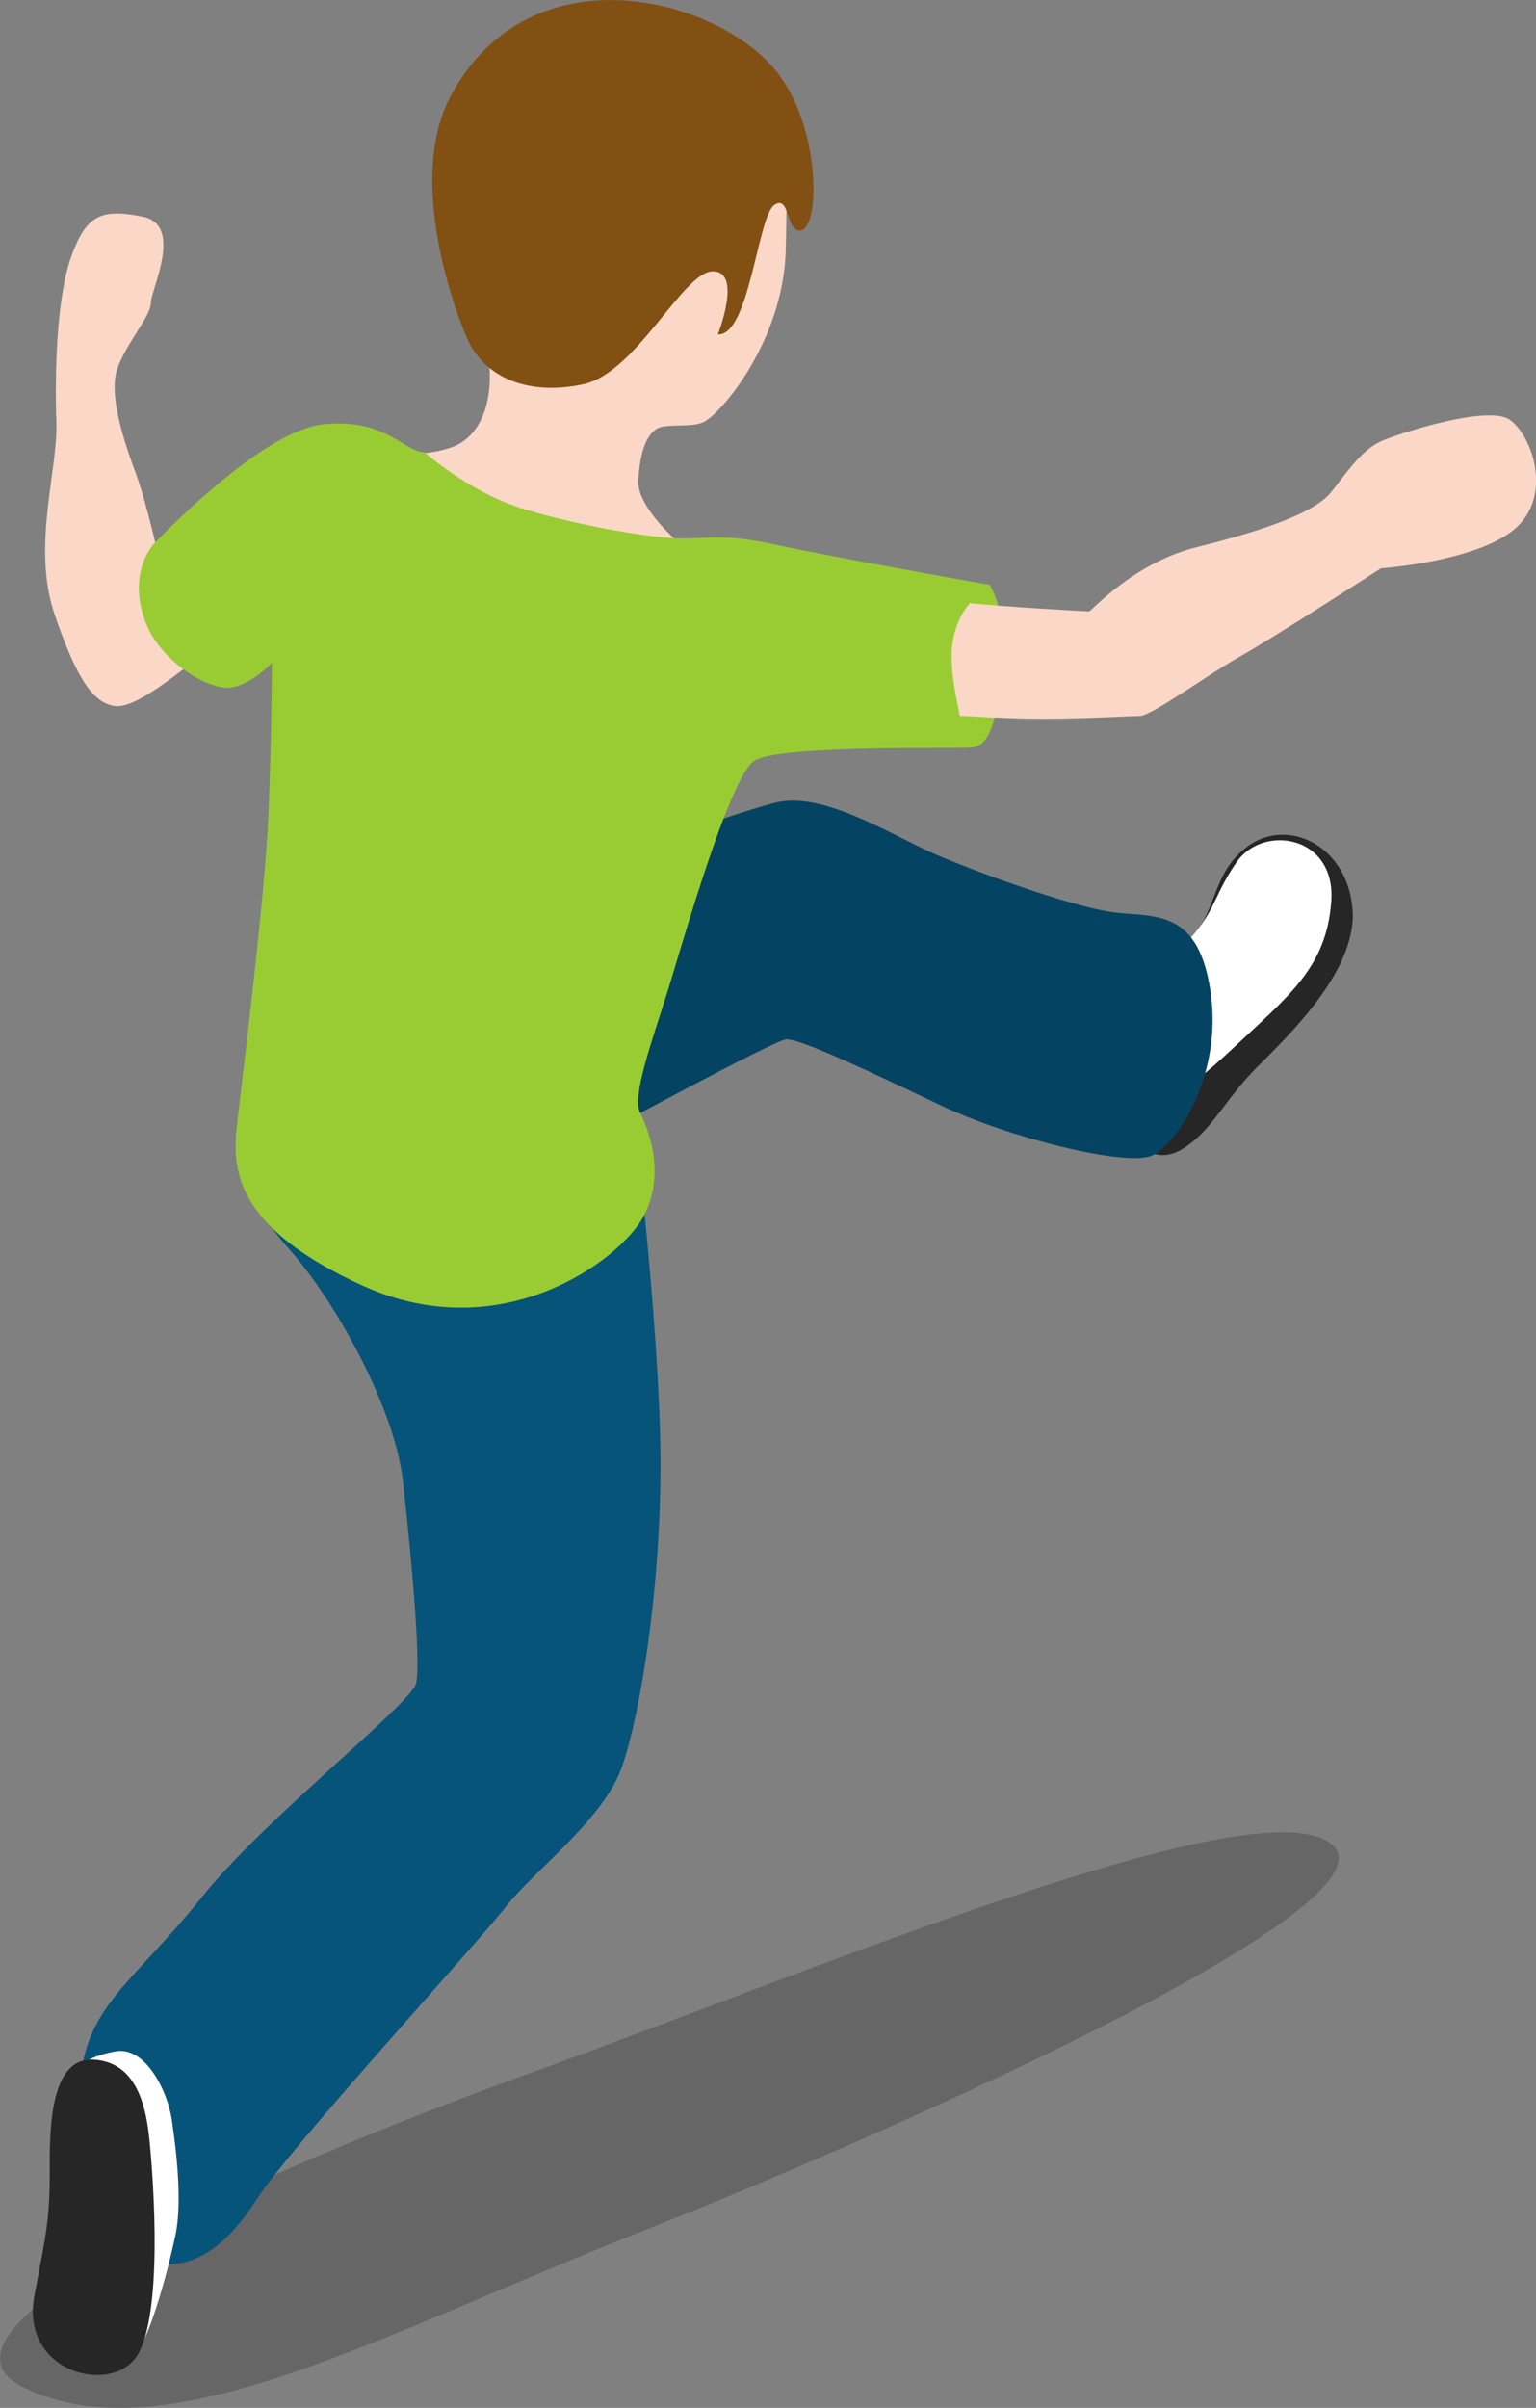 <?xml version="1.0" encoding="UTF-8" standalone="no"?>
<svg
   xmlns:dc="http://purl.org/dc/elements/1.1/"
   xmlns:cc="http://creativecommons.org/ns#"
   xmlns:rdf="http://www.w3.org/1999/02/22-rdf-syntax-ns#"
   xmlns:svg="http://www.w3.org/2000/svg"
   xmlns="http://www.w3.org/2000/svg"
   xmlns:sodipodi="http://sodipodi.sourceforge.net/DTD/sodipodi-0.dtd"
   xmlns:inkscape="http://www.inkscape.org/namespaces/inkscape"
   enable-background="new 0 0 160 160"
   viewBox="0 0 9.265 14.516"
   version="1.1"
   id="svg2352"
   sodipodi:docname="city--kid03.svg"
   width="9.265"
   height="14.516"
   inkscape:version="0.92.2 (5c3e80d, 2017-08-06)">
  <rect x="0" y="0" width="9.265" height="14.516" fill="#808080" stroke="none"/>
  <defs
     id="defs2356" />
  <sodipodi:namedview
     pagecolor="#ffffff"
     bordercolor="#666666"
     borderopacity="1"
     objecttolerance="10"
     gridtolerance="10"
     guidetolerance="10"
     inkscape:pageopacity="0"
     inkscape:pageshadow="2"
     inkscape:window-width="880"
     inkscape:window-height="480"
     id="namedview2354"
     showgrid="false"
     fit-margin-top="0"
     fit-margin-left="0"
     fit-margin-right="0"
     fit-margin-bottom="0"
     inkscape:zoom="1.475"
     inkscape:cx="1.1918512"
     inkscape:cy="7.4794204"
     inkscape:window-x="0"
     inkscape:window-y="0"
     inkscape:window-maximized="1"
     inkscape:current-layer="svg2352" />
  <g
     id="g2373"
     transform="matrix(0.1,0,0,0.1,-4.05,-0.764)">
    <path
       id="path2326"
       d="m 42,151.6 c 8.6,4.1 21.1,-3.1 37.6,-9.6 12.2,-4.8 45.9,-19.4 41.2,-23.2 -4.5,-3.6 -30.9,7.5 -48,13.7 -17.8,6.4 -38,15.7 -30.8,19.1 z"
       inkscape:connector-curvature="0"
       style="opacity:0.2" />
    <path
       id="path2328"
       d="m 82.6,41.2 c -1.1,-0.6 -3.7,-3 -3.6,-4.6 0.1,-1.7 0.5,-2.9 1.3,-3.2 0.8,-0.2 1.9,0 2.6,-0.3 1,-0.4 4.9,-4.9 5,-10.5 C 88,17 88.4,10.7 81,9.3 73.6,7.9 68.7,11.1 67.6,16.7 c -1.2,6.2 1.5,8.7 2.1,11 0.8,3.2 0.2,5.9 -1.7,6.8 -1.8,0.8 -5.1,0.5 -5.1,0.5 0,0 4,4.8 7.7,5.8 3.9,1.1 12,0.4 12,0.4 z"
       inkscape:connector-curvature="0"
       style="fill:#fbd7c7" />
    <path
       id="path2330"
       d="m 83.8,27.8 c 0,0 1.5,-3.8 -0.3,-3.8 -1.8,0 -4.6,6.1 -7.8,6.8 -3.2,0.7 -5.9,-0.3 -7,-2.7 -0.8,-1.8 -3.7,-9.7 -1,-14.7 4.9,-9.1 16.6,-5.8 19.9,-1.1 2.4,3.4 2.3,8.8 1.3,9.2 -1,0.4 -0.7,-2.2 -1.7,-1.5 -1,0.7 -1.5,7.9 -3.4,7.8 z"
       inkscape:connector-curvature="0"
       style="fill:#825012" />
    <path
       id="path2332"
       d="m 50.2,41.8 c 0,0 -0.8,-3.7 -1.5,-5.6 -0.7,-1.9 -1.7,-4.8 -1.1,-6.4 0.6,-1.6 2,-3.1 2,-3.9 0,-0.8 2,-4.7 -0.5,-5.2 -2.5,-0.5 -3.4,-0.1 -4.3,2.4 -0.9,2.5 -1,7.1 -0.9,10 0.1,2.9 -1.5,7.5 -0.1,11.6 1.4,4.1 2.4,5.3 3.6,5.5 1.2,0.2 3.7,-1.8 6.5,-4.1 2.7,-2.2 -3.7,-4.3 -3.7,-4.3 z"
       inkscape:connector-curvature="0"
       style="fill:#fbd7c7" />
    <path
       id="path2334"
       d="m 109.2,77 c 1.1,0.2 1.7,0.7 3.2,-0.5 1.5,-1.2 2.2,-2.9 4.3,-4.9 2.1,-2.1 5.4,-5.5 5.4,-8.8 -0.1,-4.1 -3.9,-6 -6.4,-4.1 -2.2,1.7 -1.7,3.9 -3.6,5.8 -2.9,2.9 -4.5,3.3 -4.5,3.3 z"
       inkscape:connector-curvature="0"
       style="fill:#262626" />
    <path
       id="path2336"
       d="m 109.8,74.6 c 0,0 1.6,-0.5 5,-3.7 3.4,-3.2 5.7,-4.9 6,-8.9 0.3,-4 -4.1,-4.7 -5.7,-2.4 -1.6,2.3 -1.2,3.2 -3.7,5.5 -2.3,2.3 -1.6,9.5 -1.6,9.5 z"
       inkscape:connector-curvature="0"
       style="fill:#ffffff" />
    <path
       id="path2338"
       d="m 76.4,76.2 c 0,0 10.7,-5.8 11.5,-5.9 0.8,-0.1 5.4,2.1 9.4,4 4,1.9 11.1,3.7 12.7,3 1.5,-0.7 4.3,-4.9 3.5,-10 -0.8,-5.1 -3.6,-4.3 -6.1,-4.7 -2.5,-0.4 -8.1,-2.4 -10.8,-3.6 -2.6,-1.2 -6.5,-3.6 -9.2,-3 -2.7,0.6 -16,5.5 -16,5.5 z"
       inkscape:connector-curvature="0"
       style="fill:#06547a" />
    <path
       id="path2340"
       d="m 76.4,76.2 c 0,0 10.7,-5.8 11.5,-5.9 0.8,-0.1 5.4,2.1 9.4,4 4,1.9 11.1,3.7 12.7,3 1.5,-0.7 4.3,-4.9 3.5,-10 -0.8,-5.1 -3.6,-4.3 -6.1,-4.7 -2.5,-0.4 -8.1,-2.4 -10.8,-3.6 -2.6,-1.2 -6.5,-3.6 -9.2,-3 -2.7,0.6 -16,5.5 -16,5.5 z"
       inkscape:connector-curvature="0"
       style="opacity:0.2" />
    <path
       id="path2342"
       d="m 45.5,132 c -0.6,2.8 -0.9,9.8 2.6,11.5 3.5,1.7 5.9,-0.2 7.9,-3.3 2,-3.1 13.2,-15.3 15,-17.6 1.8,-2.3 6.1,-5.4 7.1,-8.7 1.1,-3.3 2.5,-11.8 2.2,-20.4 C 80,84.9 78.6,73.7 78.6,73.7 l -23.1,4.4 c 0,0 -0.4,1.6 2.4,4.8 2.8,3.1 6.4,9.6 6.9,14 0.5,4.4 1.1,11 0.8,12.2 -0.2,1.2 -9.3,8.3 -13,13 -3.7,4.6 -6.4,6.2 -7.1,9.9 z"
       inkscape:connector-curvature="0"
       style="fill:#06547a" />
    <path
       id="path2344"
       d="m 100.2,42.9 c -0.1,0 -0.1,0 0,0 0,0 -9.6,-1.7 -12.8,-2.4 -3.2,-0.7 -3.9,-0.4 -6,-0.4 -2.1,-0.1 -6.1,-0.8 -9.4,-1.8 -3.2,-1 -5.9,-3.4 -5.9,-3.4 -1.2,0 -2.3,-2 -5.9,-1.7 -3.6,0.2 -9.5,6.3 -10.3,7.1 -0.8,0.8 -1.5,2.6 -0.6,4.9 0.9,2.3 3.6,3.9 4.9,3.9 1.3,0 2.7,-1.5 2.7,-1.5 0,0 0,3.9 -0.2,9 -0.2,5 -1.6,16.2 -1.9,18.8 -0.3,2.6 -0.3,6.2 7.7,9.8 8.3,3.7 15.4,-1.6 16.8,-4.2 1.4,-2.6 0.3,-5.3 -0.2,-6.3 -0.5,-1 0.8,-4.5 1.7,-7.4 0.9,-2.9 3.7,-12.8 5.2,-13.8 1.5,-1 13.1,-0.7 13.1,-0.8 1.1,-0.1 1.5,-1.5 1.9,-4.8 0.3,-3.3 -0.8,-5 -0.8,-5 z"
       inkscape:connector-curvature="0"
       style="fill:#99cc33" />
    <path
       id="path2346"
       d="m 45,132.4 c 0,0 0.7,-0.8 2.5,-1.1 1.8,-0.3 3.2,2.5 3.4,4.4 0.4,2.7 0.5,5.1 0.2,6.6 -0.5,2.4 -1.5,5.9 -2.2,6.9 -0.8,1 -2.4,0.3 -2.4,0.3 z"
       inkscape:connector-curvature="0"
       style="fill:#ffffff" />
    <path
       id="path2348"
       d="m 46.1,131.8 c 2.1,0.1 3.1,1.8 3.4,4.7 0.3,2.9 0.8,10.6 -0.7,13.1 -1.5,2.5 -7.2,1.1 -6.2,-3.7 0.6,-3.2 0.9,-4.3 0.9,-7.2 0,-2.3 -0.1,-7 2.6,-6.9 z"
       inkscape:connector-curvature="0"
       style="fill:#262626" />
    <path
       id="path2350"
       d="m 131.5,32.9 c -1.4,-0.8 -6.4,0.8 -7.6,1.3 -1.2,0.5 -2,1.7 -3.1,3.1 -1.1,1.4 -4.8,2.5 -8.4,3.4 -3.6,1 -6,3.7 -6.2,3.8 -0.2,0 -5.4,-0.3 -7.2,-0.5 -0.6,0.7 -1.1,1.8 -1.1,3.2 0,1.3 0.3,2.6 0.5,3.6 0.7,0 1.5,0.1 2.3,0.1 3.5,0.2 7.8,-0.1 8.6,-0.1 0.8,-0.1 4.2,-2.6 6.2,-3.7 2.1,-1.2 8.3,-5.2 8.3,-5.2 0,0 5.8,-0.4 8.1,-2.4 2.3,-2 1,-5.7 -0.4,-6.6 z"
       inkscape:connector-curvature="0"
       style="fill:#fbd7c7" />
  </g>
</svg>
